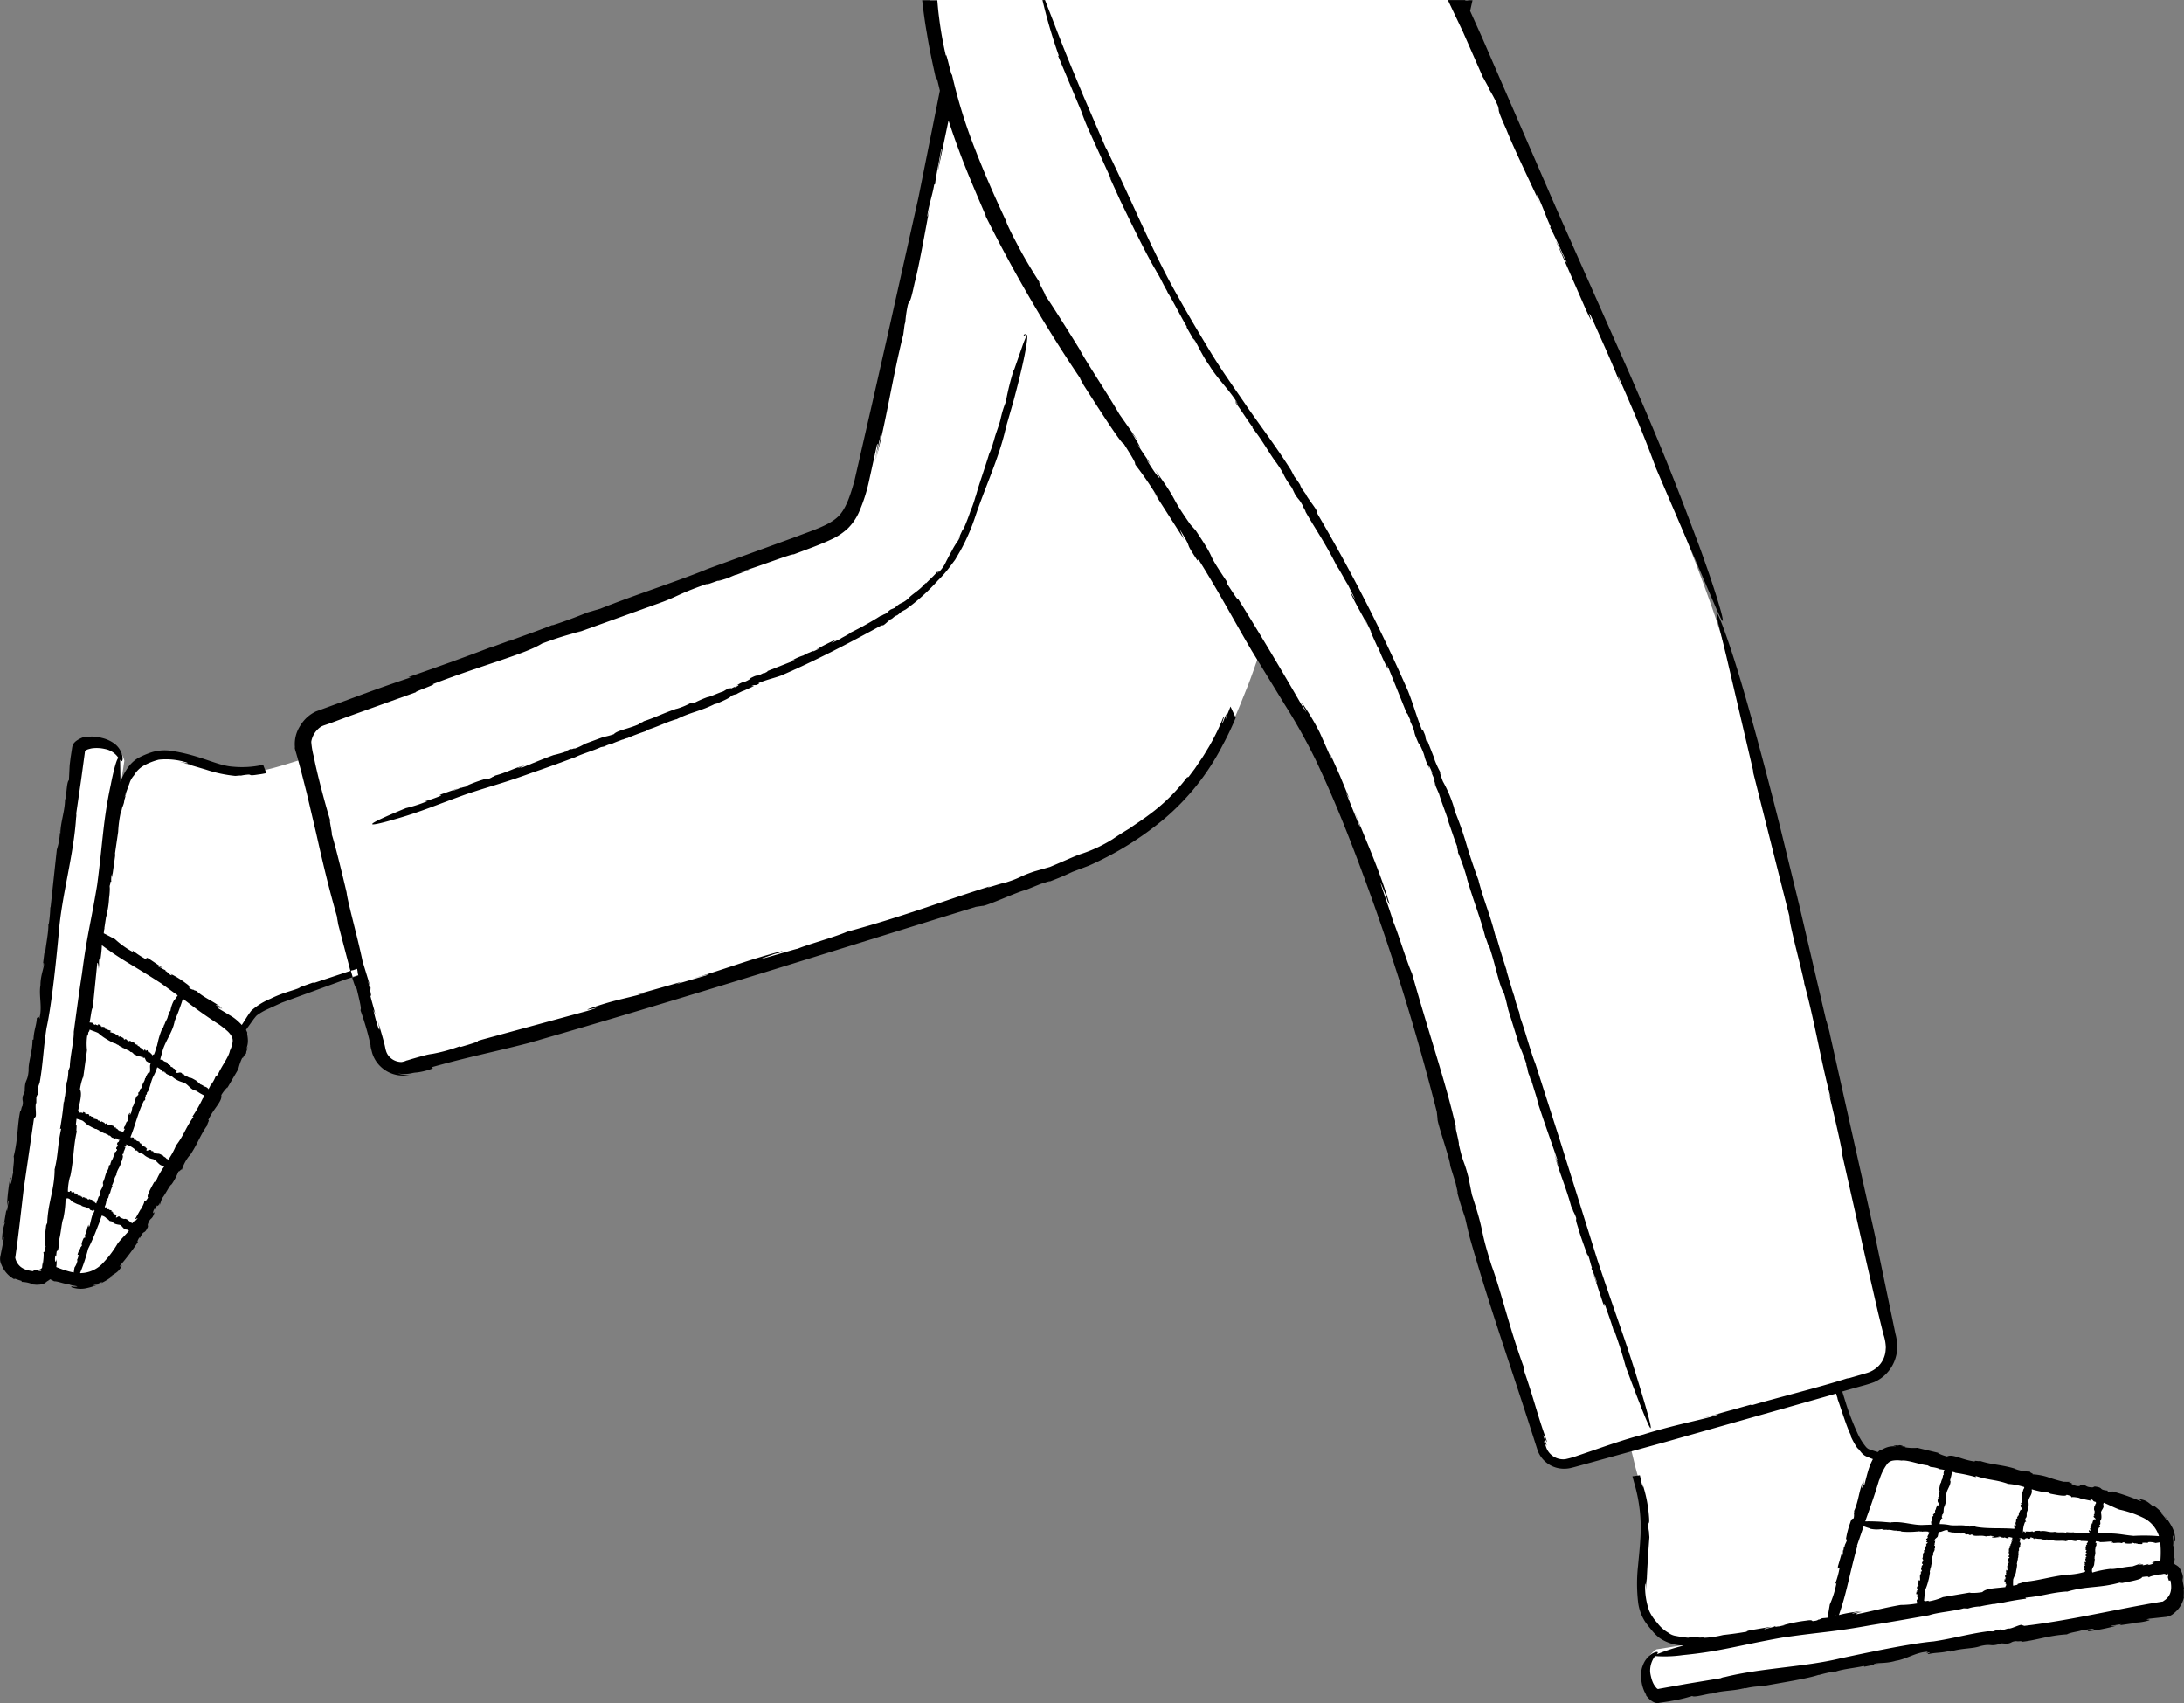 <svg xmlns="http://www.w3.org/2000/svg" width="292.263" height="227.861" viewBox="0 0 292.263 227.861">
  <rect x="0" y="0" width="292.263" height="227.861" fill="#808080" stroke="none"/>
  <g id="_159" data-name="159" transform="translate(-71.018 -207.051)">
    <path id="Path_12236" data-name="Path 12236" d="M77.5,330.7v0Zm239.16,99.93-.1.03Zm44.18-13.78a20.488,20.488,0,0,0,.1-3.6c-.2-2.5-2-4-4.2-4.7-2.3-.8-23.4-5.4-27.9-6.6-3.3-.9-5.03-1.24-6.23.1-.8-.24-1.4-.45-1.77-.6-1.35-.54-2.8-4.6-3.98-8.9l4.08-1.1a4.428,4.428,0,0,0,3.1-5.2c-3.2-14.5-17.1-78-23.6-97-6.2-18-23.72-57.73-33.7-79.84l.76-2.36h-72a73.634,73.634,0,0,0,2.38,12.56l-11.42,52.45c-1.7,5.9-3,5.9-9.7,8.4-5.8,2.2-52.4,18.7-62.9,22.5a3.91,3.91,0,0,0-2.4,4l.4,1.57c-4.15,1.2-7.9,2.85-12.4,1.33-5.9-2-6.9-1.8-8.6-1.1-1.8.7-3.2,1.5-4.6,10-.37,2.22-1.07,7-1.9,12.85l-.13-.1,3.43-22.67a3.143,3.143,0,0,0-2.5-2.4c-2.6-.6-3.7.6-3.6.7l-9.5,68.3a2.833,2.833,0,0,0,2.4,2.1c3,.5,2.9-.6,2.9-.6v-.03a16.573,16.573,0,0,0,3.5,1.23c2.4.5,4.3-.7,5.7-2.6,1.4-1.8,12.3-20.6,14.7-24.5,1.82-2.96,2.72-4.54,1.77-6.1.73-1.1,1.3-1.9,1.63-2.3,1-1.24,7.25-3.42,13.34-5.32.04.15.1.32.13.45l.82-.27-.08-.46c.01,0,.02-.01.03-.01l2.57,10.4a3.576,3.576,0,0,0,4.4,2.6c13.8-4,72-20.6,87.9-27.1,18.5-7.6,21.32-17,24.22-24.1.3-.75.9-2.4,1.7-4.78l5.8,9.47c6.3,10.5,15.6,39.1,19.8,56.3,3.1,12.9,10.8,36.2,12.4,40.8a2.771,2.771,0,0,0,3.4,1.7l8-2.18.8,3.28c1.2,4.4,1.8,6.2,1.2,12.4s.3,7.1,1.5,8.6,2.4,2.7,10.9,1.5l6.87-1.03-17.67,2.83a3.5,3.5,0,0,0-1.6,3c.2,2.6,1.7,3.4,1.8,3.2l68-11.7a2.736,2.736,0,0,0,1.3-2.9c-.3-2.12-.98-2.46-1.32-2.5ZM165.94,283l-.37.15c.03-.01.04-.02.06-.02.1-.05.22-.1.3-.13ZM76.57,378.97a1.077,1.077,0,0,0,.26-.14A2.258,2.258,0,0,1,76.57,378.97Zm14.18-7.77.01.14Zm271.82,45.48.23.2a2.109,2.109,0,0,0-.23-.19Zm-11.12-10.82-.13.05Z" fill="#fff"/>
    <path id="Path_12237" data-name="Path 12237" d="M113,338.55l-.1-.04-2.7.97,1-.35c-.28.3-2.1.6-3.97,1.54a9,9,0,0,0-2.58,1.6c-.5.64-.86,1.3-1.28,1.92a6.57,6.57,0,0,0-1.26-1.1l-1.93-1.16c-.1-.17.26-.04.65.2l-.92-.6c.1-.1.56.3.85.46-.94-.9-2.33-1.34-3.46-2.36l-.32-.1-.06-.07c-.03.05-.36-.08-.55-.2-.1-.22.17-.2-.45-.63a12.506,12.506,0,0,0-2.1-1.3c.33.25.18.23.01.16-.3-.2-.42-.43-.7-.55l.06-.15c.03.2-.9-.43-1.05-.45-.1-.22.54.25.67.23l-1.87-1.26c-.73-.36.03.2-.36.1a12.793,12.793,0,0,1-1.85-1.22l.13.26a12.1,12.1,0,0,1-2.46-1.75l-1.5-.78.05-.44.05-.2-.01-.08.22-1.46a2.252,2.252,0,0,0,.14-.6,10.628,10.628,0,0,0,.26-1.9,9.963,9.963,0,0,0,.1-1.2V326a2.115,2.115,0,0,0-.02-.35c.01-.05.01-.1.02-.14a1.776,1.776,0,0,0,.1-.5h.16c-.1.1-.08-.3-.05-.7l.1-.46a2.314,2.314,0,0,0,0,.6l.4-2.86a1.729,1.729,0,0,0-.01-.37l.42-2.88a16.137,16.137,0,0,1,.4-2.85c-.06.56.08-.13.23-.77-.08.4-.1.53.15-.28.01-.12.05-.3.08-.47.01-.01.02-.04.02-.02.28-1.04.2-.86.06-.4,0-.03-.03.01-.1.15l.68-1.86a2.883,2.883,0,0,1,.6-1.05,3.538,3.538,0,0,1,1.48-1.4,8.4,8.4,0,0,1,1.84-.7,9.2,9.2,0,0,1,3.8.4c.28.14-.35,0-1.1-.15l1.86.48a12.984,12.984,0,0,1-1.65-.4l3.4,1a17.753,17.753,0,0,0,3.92.84l.6-.05.17.01a7.03,7.03,0,0,1,1.03-.14c.4.03-.01.2,1.36-.02.3-.03.63-.1,1-.17l-.43-1.12a12.836,12.836,0,0,1-4.02.26c-2.17-.14-4.24-1.5-8.23-2.12a5.938,5.938,0,0,0-3.1.34,10.955,10.955,0,0,0-1.4.63,4.59,4.59,0,0,0-1.24,1.12,8.3,8.3,0,0,0-1.1,2.04l-.05-2.95c.1.13.17.2.23.2.07-.03.16-.2.08-.66a2.793,2.793,0,0,0-1.16-1.75,4.533,4.533,0,0,0-1.6-.7,4.981,4.981,0,0,0-2.34-.08l.12-.08a2.629,2.629,0,0,0-.52.17,3.976,3.976,0,0,0-.58.32,1.809,1.809,0,0,0-.45.42,1.452,1.452,0,0,0-.2.55l-.2,1.3-.13,1.05-.1,2c-.32.23-.3,2.04-.5,2.6l-.02-.06c.01,1.55-.62,3.1-.62,4.6a.591.591,0,0,1-.05-.44,8.808,8.808,0,0,1-.43,2.6l-.84,7.77-.03-.12a17.172,17.172,0,0,1-.2,2.26c-.03.05-.05.13-.06.1.04,1.04-.38,2.96-.42,3.8l-.12.04-.25,2.02.13-.75c.27.3-.4,1.5-.4,3-.23,1.36.24,2.86-.1,4.27.05.7-.15-.63-.18.4-.16.01-.03-.5-.2-.24-.06,1-.4,1.6-.45,2.85l-.13.03c0,1.63-.58,3-.52,4.1-.13,1.67-.52,1.06-.52,2.8l-.26.65c-.13.73.13.56-.06,1.36-.1-.06-.23,1.02-.26.53-.42,1.82-.3,3.78-.9,6.18.13.56-.16,1.76-.06,2.18-.1.05-.36,2.45-.36,1.05,0-.12.03-.33.07-.3l-.1-.18a27.253,27.253,0,0,0-.45,3.9c.1-.4.16-.94.2-.57l-.2,1.27-.07-.28-.32,1.9.16-.24a7.184,7.184,0,0,0-.42,2.3c.03.5.3-.86.2.13l-.2,1.02-.25,1.27a1.748,1.748,0,0,0,.18,1.07,3.646,3.646,0,0,0,.43.78,3.79,3.79,0,0,0,1.29,1.14c-.1-.22.4.07.95.2l.03.14a4.016,4.016,0,0,1,1.34.26.607.607,0,0,0,.37.1,2.185,2.185,0,0,0,.4.02l.3-.02a3.673,3.673,0,0,0,.5-.1,2.64,2.64,0,0,0,.47-.33,2.37,2.37,0,0,0,.42-.29l.54.28c.48-.03,1.42.4,1.8.33a2.809,2.809,0,0,0,.9.26c.4.08.63.13-.02.14-.1,0-.3-.04-.28-.07l-.16.1a3.605,3.605,0,0,0,1.86.2,8.443,8.443,0,0,0,1.8-.54c-.38.1-.87.25-.57.08a5.381,5.381,0,0,0,1.11-.45l-.17.2a7.2,7.2,0,0,0,1.51-.93l-.26.06c.68-.5,1.06-.57,1.5-1.4.17-.38-.6.48-.1-.2a31.673,31.673,0,0,0,2.3-3.06c-.18.03,0-.26.15-.57l.13.03c.55-1.23.5-.28,1.05-1.48l-.03-.3c.4-1.15.55-.42.94-1.73-.25.46-.36.07.01-.45l.02.2a4.175,4.175,0,0,1,.32-.64c-.05.22.1.2.34-.28l-.05.38.32-.96c.5-.6.98-1.72,1.3-1.9a8.251,8.251,0,0,0,.94-1.8c-.07.34.43-.4.42-.12a5.747,5.747,0,0,1,1.03-1.93l-.03.1c1.07-1.53,1.45-2.84,2.45-4.2-.16-.01.35-.73.08-.63.72-1.58,1.93-2.52,1.75-3.35a5.263,5.263,0,0,1,.83-1.06l-.07.18,1.52-2.6a6.805,6.805,0,0,1,.57-1.6c-.05.34.12-.03.28-.4-.08.24-.08.34.2-.13,0-.08.03-.2.04-.3.01,0,.02-.02.03-.01.17-.7.1-.58-.01-.27-.01-.02-.04,0-.1.1a2.661,2.661,0,0,0,.27-1.32c-.02-.48-.14-.85-.07-.93l-.18-.4,1.02-1.42.32-.4a1.748,1.748,0,0,1,.34-.27,8.482,8.482,0,0,1,.95-.55l2.18-1,8.5-3.1.97-.3-.25-.87-4.96,1.65Zm-20.4.08,2.2,1.6-.45.64-.01-.04a4.2,4.2,0,0,0-.52,1.5c-.2.01-.22.52-.33.65v-.02c-.03.44-.4.77-.45,1.2a.112.112,0,0,1-.02-.13c-.08.28-.2.67-.3.66a10,10,0,0,0-.63,2.04l-.02-.04c.01.28-.1.32-.15.6-.02.01-.03.03-.04.02a3.043,3.043,0,0,1-.27.84.145.145,0,0,0-.1-.01c-.08.02.04.15-.08.1a2.612,2.612,0,0,0-.44-.44c-.03.08-.07.05-.13.04l.03-.07c-.24-.02.02-.18-.2-.22l.04-.03-.13.1c-.24.03-.01-.2-.3-.12.08.03-.05.16-.12.08l.06-.05c-.06-.02-.1,0-.12-.03.05-.02.07-.08-.01-.1l.1-.05-.2.03c-.07-.13-.3-.15-.28-.26,0,0-.2-.18-.32-.12.08-.03-.03-.13.05-.18-.1.03-.3-.02-.34-.13h.02c-.22-.23-.5-.17-.7-.4-.03.08-.13-.03-.16.08-.3-.05-.33-.46-.6-.22-.12-.05-.1-.15-.14-.2h.04a2.386,2.386,0,0,1-.43-.23c-.1-.02-.2.1-.3,0,.08-.03.01-.05-.04-.08.04.01.06,0,.01-.08a.127.127,0,0,1-.06.01c-.1-.04-.08-.02-.05.02-.01.01-.01.02-.01.04-.05-.12-.25-.14-.2-.24a6.457,6.457,0,0,0-.75-.24c0-.06.08-.07.15-.06l-.16-.07c.04-.07.1.01.17.03-.1-.22-.44-.1-.6-.34l-.08.03-.01-.02a.138.138,0,0,1-.12.03c.01-.08.08-.14-.02-.2-.05-.1-.25-.1-.38-.14.05.05.01.07-.02.07-.05-.03-.05-.1-.1-.1l.04-.08c-.02.1-.2,0-.23.02.01-.08.1,0,.15-.04l-.32-.18c-.15-.01-.03.1-.12.13-.1-.04-.24-.04-.32-.16l-.01.1a.522.522,0,0,1-.4-.28l-.3-.03c0-.06-.01-.05-.03,0H83c.18-.8.26-1.9.43-1.96l.6-5.97c.12-.2.14.26.1.83l.17-1.38c.13.03-.04.8-.08,1.23a16.671,16.671,0,0,0,.43-3.1h0c0-.04.01-.08.01-.13s.01-.07.01-.1h0c0,.04-.01.07-.01.1s-.01.08-.01.13c2.6,1.97,4.48,2.85,7.98,5.14ZM91,350.6c.01.2-.07-.2-.1.08-.1-.03-.01-.14-.1-.1-.06.27-.25.4-.3.73l-.07-.01c-.03.46-.4.74-.37,1.07-.1.45-.32.2-.35.7l-.16.14c-.1.18.06.18-.06.37-.05-.04-.15.25-.16.1-.28.44-.24,1.02-.64,1.58.06.18-.13.47-.08.6-.06,0-.25.63-.22.23,0-.03.02-.1.04-.08l-.05-.07c-.27.3-.18.68-.33,1.02.06-.1.1-.24.12-.13l-.14.33-.03-.1-.22.48.1-.04c-.13.23-.28.26-.28.57.01.14.18-.2.1.07l-.23.4c-.17.03.01-.17-.23-.1.07.02-.05.16-.1.1l.05-.05c-.05-.01-.08.01-.1-.02.04-.02.06-.08,0-.1l.08-.06-.18.05c-.05-.12-.24-.1-.22-.22,0,0-.16-.15-.26-.08.07-.04-.02-.12.05-.17-.1.04-.26.01-.28-.1h.02c-.17-.2-.42-.1-.56-.3-.03.08-.1-.02-.14.1-.25-.02-.25-.4-.5-.15-.1-.04-.07-.13-.1-.17h0a1.416,1.416,0,0,1-.35-.18c-.08-.01-.17.13-.26.03.07-.03.02-.05-.03-.07.03.01.05-.01.02-.08a.151.151,0,0,1-.08.02c-.07-.03-.07-.01-.04.02-.01.01-.01.02-.01.04-.03-.1-.2-.1-.16-.2a3.18,3.18,0,0,0-.63-.15c.01-.06.07-.08.14-.07l-.13-.05c.04-.07.1,0,.14.01-.08-.2-.37-.06-.48-.27l-.07.03-.01-.02a.12.12,0,0,1-.11.04c.01-.07.08-.14-.01-.18-.03-.1-.2-.08-.32-.1.04.04.01.06-.03.07-.04-.02-.03-.1-.08-.1l.04-.08c-.03.1-.16.02-.2.04.01-.07.1-.01.13-.05l-.26-.14c-.13.01-.03.1-.1.13-.1-.03-.2-.02-.27-.12l-.01.1a.394.394,0,0,1-.33-.22h-.04c.26-1.3.57-2.33.26-2.93a7.942,7.942,0,0,1,.42-1.67l-.01.24.53-3.8a7.459,7.459,0,0,1,.05-2.08c.04.42.1-.1.17-.56-.03.28,0,.38.14-.12.32.17.66.23,1.14.46a7.1,7.1,0,0,0,1.25.9,9.679,9.679,0,0,0,.9.48c.2-.03.36.22.58.22l.02.1a.2.2,0,0,1,.18.08l-.01.02c.1,0,.18.08.24.08v.02l.1.05-.03.02a.883.883,0,0,1,.43.22l.03-.08c.22.25.4.15.6.4l-.01.02c.43-.01.4.43.84.43-.05,0-.01.05-.02.06.16.07.32.15.4,0,.1.07.06.1.04.16.04-.06.15-.04.23.01h-.05l.25.12.03-.15c.1.1-.06.17.08.2l.06-.1c.16.12.18.34.3.5a5.238,5.238,0,0,0,.57.32c0,.02-.01.03-.01.05-.17.35.07.86-.15,1.2Zm-3.9,8.87a.148.148,0,0,0-.01.07h-.03Zm-.33.72c-.01.44-.22.15-.2.66.05-.18.18-.02.07.18l-.05-.08a.92.92,0,0,1-.06.24c-.01-.08-.08-.07-.14.1l-.04-.15v.37c-.17.22-.23.65-.36.72,0,0-.25.52-.2.68-.02-.13-.16.15-.2.04a1.257,1.257,0,0,1-.22.74v-.03c-.3.58-.3,1.08-.6,1.6.1.01-.06.28.07.25-.1.6-.6.95-.36,1.28-.08.26-.2.28-.26.4l.01-.07-.34.96h-.01c-.03-.1-.17-.07-.15-.17,0,0-.1-.12-.2-.04.06-.05,0-.1.06-.17-.07.05-.2.05-.2-.05h.01c-.1-.16-.32-.04-.4-.2-.03.08-.1,0-.12.1-.2.02-.16-.34-.37-.07-.07-.02-.04-.1-.06-.15l.02-.01a1.422,1.422,0,0,1-.26-.1c-.06,0-.14.14-.2.06.06-.04.02-.05-.01-.07.02,0,.04-.02.02-.07a.076.076,0,0,1-.04.02c-.05-.02-.05,0-.03.02-.01.01-.01.02-.01.04-.01-.1-.15-.07-.1-.17a2.791,2.791,0,0,0-.47-.05.1.1,0,0,1,.1-.08l-.1-.03c.04-.07.07-.01.1-.01-.05-.17-.28-.01-.35-.18l-.06.04v-.01a.139.139,0,0,1-.1.05c.02-.07.08-.14.01-.17-.02-.1-.16-.05-.24-.05.03.03,0,.06-.03.07-.03-.01-.02-.1-.06-.07l.04-.08c-.03.1-.13.04-.16.07.02-.07.08-.03.1-.07l-.2-.1c-.1.03-.03.1-.1.14-.07-.02-.16.01-.2-.08l-.02.1a7.887,7.887,0,0,1,.3-2.12v.12c.5-2.33.42-4.06.9-6.15-.16.07.1-1.03-.14-.78l.1-.88c.22.08.47.12.8.26.45.3.5.52,1,.74.22.14.5.25.73.37.17-.05.3.17.48.15v.1c.06-.01.13,0,.15.06h-.01c.1-.01.15.06.2.06l-.01.02.08.04-.03.02a.67.67,0,0,1,.35.16l.03-.08c.17.2.34.1.5.32l-.01.02c.37-.05.32.36.7.32-.05.01-.01.05-.02.06.13.05.27.1.35-.04.1.05.04.1.02.15.04-.07.13-.05.2-.01l-.05.01.2.1.03-.14c.07.08-.01.14.02.17-.07.43-.2.1-.3.54l-.03-.06.1.14Zm-8.44,3.36c-.04,2.85-.92,4.37-1,7.3.01-.37-.1.14-.13.1-.16,1.33-.35,2.75-.07,2.8-.15.96-.2.77-.33.88.12.01.05.86-.06,1.6v-.35l-.08.6c.04.25-.2.4-.42.43a1.446,1.446,0,0,0,.33.16c-.38.08-.42-.03-.47-.07-.07-.06-.1-.07-.6-.07v.2a4.217,4.217,0,0,1-1-.2,2.451,2.451,0,0,1-.7-.37,2.118,2.118,0,0,1-.72-1.14.286.286,0,0,1-.01-.16l.08-.58.17-1.2.3-2.44.57-4.9,1.37-9.4.18-.24c.23-.08-.1-1.68.14-1.88v-.7c.06-.2.16-.6.16-.24a4.653,4.653,0,0,0,.06-1.13l.23-.67c.45-2.5.5-4.68.92-7.32.7-3.15,1.3-9.17,1.63-12.65.36-4.9,2-10.42,2.32-15.44a1.74,1.74,0,0,0,.02-.59l.66-4.54.5-3.67c-.02-.13.1-.2.2-.27a1.192,1.192,0,0,1,.3-.12c.13-.04.26-.07.4-.1a4.856,4.856,0,0,1,1.78.08,2.777,2.777,0,0,1,1.8,1.18c-.4.35-1.02,3.6-1.02,3.6-1.05,4.9-1.04,7.5-1.82,13.4-.85,5.16-1.33,6.5-2.03,11.86-.4,2.55-.76,5.3-1.1,7.8.03,1.22-.5,3.28-.53,4.7l-.2.53a6.079,6.079,0,0,1-.2,1.54l-.03-.04c-.02.74-.2,1.54-.2,1.9l-.03-.04-.12.88-.03-.16c-.1,1.27-.3,2.57-.5,3.7l.16-.07c-.53,2.42-.37,3.36-.9,5.54v-.04Zm3.35,10.54-.27.74c-.03.3.1-.02.13.14a2.529,2.529,0,0,1-.25.73l.1-.05a2.337,2.337,0,0,1-.4.98c-.04.26-.08.48-.1.67a7.313,7.313,0,0,1-.78-.18,14.6,14.6,0,0,1-1.57-.55h0c.01-.03.01-.06.02-.1a4.389,4.389,0,0,0,.02-.95c-.08.66-.32.27-.14-.54l.1.22a4.794,4.794,0,0,1,.1-.9c.02.28.15.17.23-.5l.08.47-.03-1.3c.27-.95.35-2.5.57-2.88a13.938,13.938,0,0,0,.3-2.57c.03.22.1.03.17-.16a1.629,1.629,0,0,1,.3.07c.32.22.33.4.72.54a3.59,3.59,0,0,0,.53.24c.14-.07.22.1.36.07v.08c.05-.01.1-.02.1.04l-.01.02c.07-.02.1.04.15.02l-.01.02.06.02h-.02a.339.339,0,0,1,.26.1l.04-.08c.1.17.26.05.35.23l-.01.02c.3-.1.22.3.5.2-.04.01-.01.04-.02.06.1.03.2.06.28-.1.06.04.03.08,0,.14a.1.1,0,0,1,.1-.05c-.01.06.01.05.03,0h.03l-.04.01.03.01c-.12.2-.18.5-.28.5-.2.6-.27,1.08-.42,1.6-.07.04-.08-.1-.04-.25l-.12.36c-.07-.03.03-.22.06-.34-.28.38-.2.92-.5,1.37l.02.13-.02.03c.03.01.03.14.01.22-.1.04-.15-.06-.24.18a2.388,2.388,0,0,0-.24.83c.06-.13.08-.07.08-.01-.04.12-.14.17-.15.27l-.1-.02c.1-.02-.03.35-.01.4-.1.08,0-.17-.04-.22Zm5.1-.7a14.207,14.207,0,0,1-2.13,2.8,4.2,4.2,0,0,1-2.87,1.2.433.433,0,0,1-.05-.01,22.854,22.854,0,0,0,1.08-3.25,29.508,29.508,0,0,0,1.3-3.02c.2-.46.35-.94.52-1.42a1.193,1.193,0,0,1,.67.4l-.02.1c-.05.12.2-.1.16,0l.07-.03c0,.03.02.06-.02.08.04.03.05.01.1-.01v.1c.14.14.35.08.5.2.13.26.6.34.86.38.4,0,.54.65.97.64,0,.02.05,0,.06-.01l.3.18c-.5.58-.98,1.02-1.52,1.7Zm5-8.2c.1-.27-.13.07-.14.03-.5.92-1.05,1.9-.8,2.05-.4.65-.4.5-.54.52.1.06-.2.65-.48,1.17l.1-.26-.84,1.48.37-.17c-.5.7-.4.14-.7.7-.03-.05-.14-.02-.14-.08v-.01c-.16.06-.15-.2-.3-.16.01-.01.03-.05.06-.04-.08-.02-.2-.04-.15-.13-.18-.07-.4-.23-.57-.15l.02-.02c-.1.06-.1-.03-.18-.02v-.03c-.12.06-.2-.1-.28-.08l.03-.06-.14-.06.04.04c-.1.15-.05-.16-.2-.1-.08-.07-.36.24-.4.1-.1.05.1-.1.01-.08.04-.1.06-.04.08-.1-.1,0-.06-.14-.17-.13l.03-.07c-.17.06-.15-.2-.28-.12-.14,0,.03-.23-.15-.17v-.1c-.04-.04-.1.1-.12.02.03-.05-.04-.08.02-.12-.07-.15-.3-.01-.4-.24-.1.1-.14-.02-.2.05.02-.05-.16-.1-.01-.15.01,0,.03,0,.01.02l.05-.06c-.03-.17-.2-.02-.28-.1.02.04.05.05.01.08l-.1-.03.05-.05-.06-.06a1.867,1.867,0,0,0,.2-.68l.12-.1a.761.761,0,0,1,.13-.4l.02.02a5.08,5.08,0,0,1,.14-.5l.02.02.08-.23.01.05a4.607,4.607,0,0,1,.33-.97l-.1-.01c.33-.6.25-.9.58-1.42l.02.02c.06-.8.58-1.08.66-1.9-.01.1.06-.02.07-.01.1-.35.24-.72.08-.8.1-.25.13-.18.2-.2-.07-.03-.02-.25.05-.45l-.01.1.2-.57-.17.06c.15-.28.2-.01.27-.3l-.1-.04c0-.01.01-.02.02-.03a3.293,3.293,0,0,1,1.26.7l-.02.1c-.05.12.24-.08.2.03h.1c.01.03.03.07-.01.08.06.04.07.02.13.01l.02.1c.2.18.47.16.7.33a2.374,2.374,0,0,0,1.18.6c.53.08.8.82,1.35.9.01.02.06.01.07,0l.17.1a9.518,9.518,0,0,0-1.17,2.12Zm6.4-11.15.02-.13a19.949,19.949,0,0,1-1.44,2.55h.16c-1.12,1.58-1.22,2.34-2.27,3.75l-.02-.04a9.523,9.523,0,0,1-1.08,2.02c-.05-.02-.1-.03-.1-.06l.01-.01c-.2.04-.23-.26-.42-.23.01-.01.04-.05.07-.03-.1-.04-.26-.08-.22-.17-.24-.1-.54-.33-.77-.28v-.02c-.14.05-.12-.05-.24-.05v-.03c-.14.04-.28-.14-.37-.14l.03-.06-.2-.1.06.05c-.1.15-.08-.18-.27-.15-.1-.1-.44.2-.52.04-.1.04.12-.1,0-.1.04-.08.07-.03.1-.1-.1-.01-.1-.17-.24-.18l.03-.07c-.2.04-.22-.24-.4-.18-.18-.03.01-.25-.22-.2l-.01-.12c-.06-.05-.1.08-.16,0,.04-.05-.07-.1.01-.13-.12-.18-.4-.07-.55-.34-.1.08-.18-.05-.27.01.02-.05-.22-.13-.03-.16.02,0,.03.01.02.03l.05-.06c-.06-.2-.27-.06-.38-.15.02.04.08.06.02.1l-.1-.07.05-.04-.04-.04c.65-1.6,1.05-3.42,1.8-4.84l.1-.04c.13.02-.02-.5.12-.5l.01-.2c.04-.04.1-.14.1-.04a.593.593,0,0,0,.06-.3l.14-.15c.3-.63.37-1.23.66-1.9a7.537,7.537,0,0,0,.58-1.34,2.941,2.941,0,0,1,.64.45v.1c-.05.12.28-.06.24.06h.1c.01.03.04.08-.01.08.07.05.08.03.15.03l.03.1c.25.22.56.23.84.43a3.511,3.511,0,0,0,1.44.77c.64.16,1,.97,1.66,1.1.01.03.08.02.08.01l.5.32a6.743,6.743,0,0,0,.64.34l-.2.43Zm3.6-6.4c-.14.84-1.18,2.14-1.6,3.18l-.33.3a4.028,4.028,0,0,1-.6,1.07l-.02-.04a4.4,4.4,0,0,1-.33.65.138.138,0,0,0-.03-.04l.03-.02a.884.884,0,0,0-.67-.33c.06-.17-.22-.15-.25-.24h.01c-.24.01-.3-.3-.5-.3.01-.01.04-.05.08-.03-.13-.05-.3-.12-.27-.2-.3-.15-.67-.42-.93-.4l.03-.02c-.16.03-.14-.07-.3-.1v-.03c-.17.02-.34-.18-.45-.2l.03-.06-.23-.12.08.06c-.12.14-.1-.2-.33-.2-.14-.1-.5.14-.6-.03-.12.03.14-.08-.01-.1.05-.08.08-.02.1-.1-.13-.03-.13-.2-.3-.22l.03-.07c-.25.01-.28-.28-.47-.24-.2-.06-.01-.26-.27-.25l-.02-.13c-.07-.06-.12.07-.2-.02.04-.05-.1-.1,0-.13-.15-.2-.5-.13-.67-.43-.12.07-.22-.07-.3-.02a.091.091,0,0,0-.03-.05c.01-.05.03-.1.04-.14l.01-.01-.01-.01.22-.77c.3-1.32,1.33-2.6,1.62-3.95.03-.04.04-.16.02-.16l.47-1.17s.4-1.02.66-1.9c1.38,1.06,2.5,1.93,4.76,3.4a10.09,10.09,0,0,1,1.1.85,2.8,2.8,0,0,1,.67.8,1.194,1.194,0,0,1,.12.77,3.873,3.873,0,0,1-.34,1.1Z"/>
    <path id="Path_12238" data-name="Path 12238" d="M191.76,288.83l.48-.25a26.9,26.9,0,0,0,4.3-3.88,15,15,0,0,0,1.5-1.7l.8-1.07.7-1.2a27.141,27.141,0,0,0,2.02-4.66c1.2-3.6,3.08-7.62,3.97-11.4a2.928,2.928,0,0,0,.1-.44l.98-3.4s1.14-4.15,1.62-6.78c.12-.66.2-1.22.24-1.6a1.969,1.969,0,0,0,.01-.41V252c-.05-.01.12-.06-.2-.25-.34.04-.22.13-.27.13v.03c-.01.02,0,.02,0,.02v.04c.01.01.01.02.02.03s.03,0,.06-.02l.01-.02.01-.01v-.02c.02.03-.03-.12.22-.04.1.12.04.1.05.12v.02l-.02.03-.05.08a1.451,1.451,0,0,0-.1.24q-.183.413-.33.84l-1.18,3.38-.01-.1a34.893,34.893,0,0,0-1.08,4.35,11.871,11.871,0,0,0-.62,1.95v-.05c-.2,1.17-.78,2.3-1,3.42a.535.535,0,0,1,.04-.33,8.294,8.294,0,0,1-.64,1.92c-.57,1.9-1.5,4.48-1.8,5.72v-.1a15.741,15.741,0,0,1-.54,1.65c-.03.04-.05.1-.06.08a28.017,28.017,0,0,1-1.04,2.73l-.08.01-.65,1.4.26-.5c.04.13-.1.38-.32.73a9.2,9.2,0,0,0-.77,1.27c-.26.45-.5.93-.75,1.4a4.806,4.806,0,0,1-.9,1.36c-.28.45.2-.44-.27.2-.1-.04.2-.3,0-.2-.48.6-.88.9-1.53,1.58l-.08-.03c-.77.98-1.8,1.46-2.33,2.1-.98.8-.82.33-1.8,1.23l-.5.2c-.48.3-.27.32-.82.63,0-.07-.7.4-.42.14a42.022,42.022,0,0,1-4.15,2.33c-.3.3-1.2.66-1.42.88-.07-.02-1.7.84-.8.26.08-.05.22-.12.22-.1l.08-.12a27.268,27.268,0,0,0-2.7,1.36c.3-.1.67-.3.44-.13l-.9.4.16-.14-1.36.58.22-.01a7.367,7.367,0,0,0-1.66.68c-.3.2.67-.2-.02.15l-3.4,1.34c.14.03-.17.16-.47.32l-.07-.05c-1.16.62-.5.04-1.66.65l.08-.1-.25.28c-1,.6-.64.12-1.75.82.47-.2.3.06-.3.27l.12-.13a6.53,6.53,0,0,1-.63.3c.18-.12.06-.14-.4.07l.28-.22-.84.5c-.72.23-1.8.75-2.12.77a14.193,14.193,0,0,0-1.82.8c.28-.18-.56.1-.36-.05a9.523,9.523,0,0,1-2,.83l.08-.04c-1.74.58-2.9,1.2-4.47,1.7.1.06-.73.3-.5.34-1.56.7-3,.85-3.46,1.38a8.694,8.694,0,0,1-1.28.35l.17-.08-2.77,1.02a7.021,7.021,0,0,1-1.45.67c.27-.16-.1-.02-.44.1.2-.1.27-.13-.2-.01a1.728,1.728,0,0,1-.24.13c-.01,0-.02,0-.02-.01-.56.22-.46.2-.2.12-.01.01.02.02.1.01a16.967,16.967,0,0,1-1.75.5c-1.7.62-2.9,1.15-4.3,1.7-.18,0,.14-.16.54-.32l-1,.37c-.02-.08.57-.24.87-.37-1.25.3-2.44.98-3.9,1.35l-.27.16-.1.02c.02.03-.3.18-.5.26-.22,0-.04-.16-.74.1a18.748,18.748,0,0,0-2.27.85c.4-.12.28-.04.12.04-.35.12-.57.12-.83.24l-.06-.08c.17.04-.88.4-1,.48-.22,0,.52-.24.6-.32l-2.1.73c-.73.32.16.04-.17.24a20.517,20.517,0,0,1-2.06.72h.27a18.564,18.564,0,0,1-2.84.92c-9.07,3.73-1.66,1.54-1.66,1.54,3.7-1.04,5.52-1.9,9.84-3.44,3.83-1.26,4.9-1.45,8.82-2.88,1.9-.64,3.88-1.38,5.7-2.05.83-.42,2.4-.86,3.4-1.33l.42-.08a6.285,6.285,0,0,1,1.12-.42l-.02.03c.5-.24,1.12-.43,1.37-.55l-.01.03.64-.24-.1.07q1.327-.57,2.7-1.02l-.1-.06c1.82-.58,2.4-.98,4.07-1.5l-.01.03c1.95-1,3.27-1.08,5.28-2.13-.25.13.13,0,.12.02.95-.4,1.96-.86,1.9-1.02.7-.3.6-.2.7-.17-.04-.07.56-.35,1.1-.6l-.24.14,1.53-.7h-.36c.83-.32.28.07,1.04-.3l-.06-.1c1.14-.48,1.87-.6,3-1,4.57-1.97,9.32-4.45,13.4-6.7l.22-.03c.15.07.98-.86,1.2-.86l.42-.35c.14-.06.43-.22.2-.05a6.058,6.058,0,0,0,.72-.6Z"/>
    <path id="Path_12239" data-name="Path 12239" d="M363.16,419.65l.12-.07-.17-.97a.891.891,0,0,1,.01-.38.86.86,0,0,0-.01-.39,2,2,0,0,0-.12-.39,1.381,1.381,0,0,0-.13-.28,2.638,2.638,0,0,0-.28-.47,2.44,2.44,0,0,0-.47-.32l-.17-.13.1-.63c-.17-.45-.04-1.46-.22-1.8a3.071,3.071,0,0,0-.01-.93c-.03-.4-.05-.64.14-.02.03.1.05.3.01.3l.13.13a3.518,3.518,0,0,0-.36-1.84,8.788,8.788,0,0,0-1.04-1.58c.22.33.5.77.24.52a6.187,6.187,0,0,0-.75-.94,2.729,2.729,0,0,1,.25.11,6.7,6.7,0,0,0-1.34-1.17l.13.24c-.67-.5-.87-.85-1.8-1-.42-.05.65.42-.15.17a28.6,28.6,0,0,0-3.6-1.23c.08.17-.25.08-.6.03l-.01-.13c-1.34-.14-.4-.38-1.73-.55l-.27.12c-1.22-.03-.57-.4-1.94-.37.52.1.18.32-.44.12l.2-.08a5.789,5.789,0,0,1-.7-.1c.22-.02.15-.15-.37-.24l.38-.07-1.02-.01a20.834,20.834,0,0,1-2.2-.65,8.08,8.08,0,0,0-2-.35c.35-.04-.53-.28-.24-.36a5.728,5.728,0,0,1-2.16-.4l.1.01c-1.8-.55-3.15-.52-4.74-1.06.04.16-.8-.12-.63.1-1.73-.2-2.98-1.08-3.72-.67a5.539,5.539,0,0,1-1.26-.47l.2.01-2.92-.7a6.688,6.688,0,0,1-1.7-.08c.35-.05-.07-.1-.47-.14.26.01.35-.03-.18-.14a2.341,2.341,0,0,1-.3.05c0-.01-.03-.01-.02-.03-.7.05-.58.1-.26.1-.02.02.01.04.1.06a2.8,2.8,0,0,0-1.34.15c-.45.17-.76.4-.86.36a3.078,3.078,0,0,0-.26.24l-.9-.28-.27-.1c-.1-.03-.1-.06-.16-.08a1.28,1.28,0,0,1-.3-.28,8.1,8.1,0,0,1-1.1-1.8,34.919,34.919,0,0,1-1.45-3.7l-.58-1.87,1.05-.3,1.57-.44a17.007,17.007,0,0,0,1.67-.52,5.14,5.14,0,0,0,2.65-2.7,5.359,5.359,0,0,0,.42-1.9,6.839,6.839,0,0,0-.24-1.84l-2.8-13.44-5.95-26.56a12.259,12.259,0,0,0-.3-1.2l-.15-.54a.744.744,0,0,0-.08-.22l-3.62-15.5-2.65-10.83c-1.55-6.13-3.54-13.7-5.26-19.44s-3.25-9.64-3.14-8.6c.02.53.5,2.27,1.32,5.67l3.65,15.6-.14-.37,4.93,19.57c-.05,1,1.62,6.96,2,8.97l-.07-.18c1.43,5.12,2.3,10.7,3.63,15.64a6.505,6.505,0,0,1-.44-1.42c.87,3.63,2.05,8.6,1.95,8.9l3.24,14.36,1.56,6.77.7,2.86a5.981,5.981,0,0,1,.33,2.12,1.721,1.721,0,0,0-.02-.32,3.35,3.35,0,0,1-1.28,2.74,3.74,3.74,0,0,1-1.29.66l-2.2.64a2.669,2.669,0,0,1-.4.07c-3.37,1.1-9.97,2.75-12.72,3.58l-.2-.06-6.8,1.9,2.55-.67c-.8.54-5.2,1.22-10.1,2.76-2.32.6-4.62,1.4-6.94,2.2l-1.75.6a13.154,13.154,0,0,1-1.73.5,2.422,2.422,0,0,1-2.63-1.77c-.9-2.2.9,1.9-.35-1.42.1-.16.63,1.53.45.63-1.2-3.27-1.66-5.46-3.08-9.5l.06-.2c-1.94-5.26-3.03-10.12-4.32-13.62-1.75-5.5-.77-3.8-2.64-9.5l-.46-2.3c-.63-2.48-.68-1.72-1.3-4.5.15.15-.8-3.53-.3-1.93-1.43-6.34-3.65-12.64-5.95-20.86-.76-1.7-1.98-5.82-2.58-7.08.04-.25-2.82-8.13-1.04-3.65a5.664,5.664,0,0,1,.34,1.04l.3.5c-1.37-4.68-3.08-8.3-4.84-12.8.5,1.34,1.2,3.1.66,1.96l-1.67-4.16.46.82-1.28-3.1-1.37-3.07.27.9-1.6-3.6a31.61,31.61,0,0,0-2.16-3.66c-.94-1.37,1.44,2.74-.36-.2-2.17-3.78-5.5-9.38-8.45-14.1.16.52-.64-.75-1.48-2.04l.01-.22c-3.3-4.9-.92-1.97-4.17-6.84l-.7-.78c-3.03-4.32-1.3-2.54-4.73-7.3,1.26,1.95.35,1.07-1.13-1.37l.5.55c-.87-1.32-1.2-1.74-1.73-2.64.56.76.4.33-.84-1.62l.96,1.23-2.53-3.6c-1.7-2.93-4.7-7.4-5.3-8.65,0,0-3.83-6.2-4.82-7.53.85,1.18-1.18-2.25-.48-1.34q-1.275-1.96-2.42-4c-.9-1.66-1.8-3.38-2.2-4.4l.2.37c-1.75-3.7-3.13-6.9-4.35-10.05a69.16,69.16,0,0,1-3.04-9.85c-.07.36-.85-3.42-.8-2.46a49.512,49.512,0,0,1-.94-5.3c-.1-.75-.16-1.47-.22-2.18h-2.03l.04.3.1.84c.14,1.12.3,2.23.5,3.33.35,2.2.82,4.3,1.27,6.3l.06-.36.4,1.67c0-.01.01-.02.01-.03l-2.88,14.36-4.2,18.76-1.9,8.37-2.46,10.74c-.56,1.95-1.16,3.95-2.38,4.97-1.25,1.08-3.4,1.73-5.38,2.5l-11.9,4.33c-3.58,1.5-10.1,3.6-14.35,5.32l-1.72.5c-1.47.6-3.2,1.25-4.72,1.73l.08-.07c-2.2.88-4.72,1.73-5.8,2.16l.08-.07-2.7.98.45-.2c-3.84,1.48-7.84,2.9-11.37,4.13l.34.03c-3.8,1.27-6.35,2.22-8.82,3.14l-3.84,1.4a4.759,4.759,0,0,0-2.07,1.83,4.488,4.488,0,0,0-.76,3.1l-.06-.14a4.132,4.132,0,0,0,.12.5l.12.4q.115.394.22.79l.42,1.54.74,2.9,1.27,5.4c.8,3.55,1.62,7.14,2.93,11.66-.33-1.13.05.5-.01.42l1.66,6.33c.08-.03.16-.06.23-.08a.554.554,0,0,0,.17-.03c.2-.07.36-.12.5-.17l.16.9-.82.27c.27.9.48,1.48.6,1.48.75,3.07.53,2.52.52,2.94a37.841,37.841,0,0,1,1.42,5l-.32-1.1.45,1.75a4.24,4.24,0,0,0,1.1,1.81,4.321,4.321,0,0,0,3.92,1.14,4.221,4.221,0,0,1-1.6-.2,4.653,4.653,0,0,0,2-.05,3.893,3.893,0,0,1,.55-.07,8.8,8.8,0,0,0,2.15-.55l-.1-.17c5-1.4,8-1.96,12.84-3.2,20.04-5.74,41.38-12.52,59.93-18.24l.86-.13c.42.1,4.98-2,5.74-2.1l2.1-.85c.6-.17,1.88-.63.84-.18,1.96-.76,2-.78,3.4-1.43l2.13-.8a42.3,42.3,0,0,0,10.2-6.34,32.155,32.155,0,0,0,7.7-9.7,40.526,40.526,0,0,0,1.8-3.77l-.7-1.5c-.14.35-.27.7-.43,1.05-.7,2.1.53-1.88-.63,1.2-.18.04.5-1.46.06-.72a28.625,28.625,0,0,1-1.9,3.88c-.37.6-.72,1.23-1.18,1.87l-.7,1.04-.83,1.1-.2.05a24.4,24.4,0,0,1-5.1,5.02c-.88.67-1.77,1.22-2.57,1.8q-1.193.708-2.34,1.49a19.339,19.339,0,0,1-4.04,1.9c-.9.28-1.72.7-4.3,1.78l-2.1.6c-2.27.77-1.54.77-4.08,1.57.12-.15-3.2,1-1.77.4-5.75,1.77-11.54,4.04-19.2,6.1-1.58.7-5.45,1.76-6.63,2.28-.23-.02-7.67,2.3-3.43.82a4.609,4.609,0,0,1,.98-.27l.48-.27c-4.4,1.1-7.84,2.5-12.15,3.73,1.28-.34,2.98-.85,1.87-.44l-4,1.17.8-.34-5.97,1.7.86-.12c-2.93.8-4.02.88-7.25,2.02-1.46.53,2.8-.64-.26.3l-14.78,4.03c.5,0-.84.4-2.2.8l-.2-.07a21.169,21.169,0,0,1-3.62,1,6.812,6.812,0,0,0-1,.2c-.25.06-.57.15-1,.27l-.7.2c-.24.07-.62.2-.77.23l.33-.17-.26.13a1.471,1.471,0,0,1-.22.1,2.436,2.436,0,0,1-.5.13,2.23,2.23,0,0,1-1.64-.72,1.99,1.99,0,0,1-.44-.79,3.333,3.333,0,0,1-.1-.4c-.04-.22-.1-.46-.18-.77q-.372-1.394-.81-2.77c.54,2.1-.02,1.06-.6-1.54l.28.63c-.38-1.42-.54-1.9-.76-2.85.27.84.28.4-.26-1.7l.5,1.37-1.2-3.92c-.63-3.1-2-7.93-2.14-9.23,0,0-1.55-6.62-2.1-8.1.44,1.3-.42-2.35-.03-1.34-.55-1.68-1.9-6.7-2.26-8.76l.1.38a10.9,10.9,0,0,1-.44-2.33,3,3,0,0,1,.82-1.62,2.18,2.18,0,0,1,.65-.49l.2-.08.3-.1.58-.2,2.27-.85,9.2-3.3c-.35-.03,3.12-1.2,2.2-1.06,6.68-2.58,12.42-4.04,14.66-5.45,3.06-1.13,3.68-1.17,5.27-1.7l-.72.3,11.67-4.2c2.1-.8,2.35-1.18,6.2-2.5-1.2.54.36-.04,1.78-.55-.9.34-1.18.48.72-.12q.505-.243,1.03-.44c.02,0,.1-.02.06.01,2.37-.9,1.94-.77.83-.4.05-.04-.05-.02-.4.07,2.52-.76,6.9-2.47,7.25-2.4,1.77-.68,3.43-1.25,5.02-2a8.2,8.2,0,0,0,2.22-1.48,7.142,7.142,0,0,0,1.47-2.13,22.122,22.122,0,0,0,1.42-4.48l1-4.54c.24-.67.01.8-.38,2.6l.97-4.4a35.468,35.468,0,0,1-.78,3.9c1.42-5.17,2.2-10.82,3.72-16.9l.17-1.3.1-.36a16.1,16.1,0,0,1,.34-2.3c.3-.84.25.12.9-2.92.62-2.38,1.4-6.83,2-10-.38,1.7-.33,1.13-.2.4.32-1.52.62-2.37.82-3.55l.14-.1c-.07-.23.73-4.08.78-4.6.3-.84-.4,2.38-.4,2.77l1.4-6.66q.658,2.036,1.41,4.04c.98,2.67,2.07,5.2,3.6,8.77l-.08-.08a191.436,191.436,0,0,0,12.93,22.12c-.7-1.04.22.5.14.43,2.5,3.9,5.18,8.08,5.46,7.98,1.8,2.86,1.4,2.37,1.54,2.8a45.04,45.04,0,0,1,3.13,4.6l-.7-1,4.08,6.37-.6-1.38c2.1,3.42.3,1,2.4,4.23l.14-.15c2.93,4.7,4.42,7.6,7.14,12.24l4.4,7.18a77.1,77.1,0,0,1,4.12,7.36c2.43,5.1,4.54,10.43,6.5,15.75a311.147,311.147,0,0,1,9.73,31.38l.1.92c-.1.43,1.7,5.46,1.7,6.3l.72,2.32c.14.67.5,2.06.12.9.6,2.16.64,2.2,1.15,3.74l.54,2.34c2.4,8.5,4.9,15.57,7.76,24.4l1.42,4.43a3.761,3.761,0,0,0,2.54,2.27,3.95,3.95,0,0,0,1.81.04c.56-.13.92-.24,1.4-.37l11.4-3.14,21.6-6.12,1.17-.34c.05.17.1.35.18.56a.9.9,0,0,1,.02.16c.48,1.3,1.24,3.84,1.78,4.85l-.03.1a9.632,9.632,0,0,0,1.15,1.97c-.1-.14-.2-.27-.3-.4a1.878,1.878,0,0,1,.37.4c.1.1.17.22.3.35a1.849,1.849,0,0,0,.49.38c.3.14.63.27.97.4a8.5,8.5,0,0,0-.55,1.28c-.24.76-.4,1.45-.6,2.2-.14.14-.1-.23,0-.67l-.3,1.05c-.13-.05.12-.62.2-.95-.62,1.17-.62,2.62-1.26,4v.33l-.04.08c.05.01.03.36-.02.58-.17.17-.25-.1-.47.63a11.839,11.839,0,0,0-.6,2.4c.14-.4.16-.25.15-.06-.1.36-.28.53-.3.83h-.16c.18-.1-.13,1-.1,1.14-.17.17.07-.6.01-.7l-.63,2.17c-.12.8.18-.1.2.3a11.955,11.955,0,0,1-.6,2.14l.2-.2a12.993,12.993,0,0,1-.9,2.9l-.3,1.77c-.24.03-.48.05-.72.07l-.38.17h-.12c.01.03-.13.1-.3.15-.16.03-.32.05-.47.07-.15-.08-.06-.2-.88-.07a20.186,20.186,0,0,0-3.1.62,2.384,2.384,0,0,1,.3-.02q-.393.068-.78.17a2.152,2.152,0,0,0-.5.07l-.07-.15c.2.12-1.2.36-1.38.45-.3-.07.72-.22.82-.32l-2.84.48c-.4.1-.44.15-.38.18-1.16.2-1.9.3-3.2.45a13.207,13.207,0,0,1-2.7.38c.53-.1-.14-.04-.76-.03.4-.01.5-.04-.3-.07a2.784,2.784,0,0,1-.45.04c-.01-.01-.04-.01-.02-.02-1.02-.03-.84,0-.37.03-.02.01.01.02.16.05a15.939,15.939,0,0,1-1.84-.26,2.1,2.1,0,0,1-1.02-.43,4.774,4.774,0,0,1-1.5-1.34,6.067,6.067,0,0,1-1.05-1.55,9.65,9.65,0,0,1-.56-3.6c.06-.3.1.32.14,1.06-.03-.6-.02-1.2-.01-1.83a12.691,12.691,0,0,1,.04,1.6c.06-2.15.2-4.5.4-7.13l-.05-.55V412a4.735,4.735,0,0,1-.1-.97c.05-.38.2.02.08-1.3a18.2,18.2,0,0,0-.87-4.2c.17.7.07.5-.03.2-.15-.55-.2-.9-.3-1.3l-1,.14.22.82a21.172,21.172,0,0,1,.83,7.67c-.06,1.1-.18,2.2-.3,3.5a21.439,21.439,0,0,0,0,4.76,6.123,6.123,0,0,0,1,2.78c.3.42.57.75.86,1.1a5.861,5.861,0,0,0,1.1,1.06,5.979,5.979,0,0,0,2.85.94c.1.01.2.01.3.02a23.756,23.756,0,0,0-3.58,1.16c.1-.13.14-.22.1-.28-.06-.06-.27-.06-.66.15a3.117,3.117,0,0,0-1.33,1.63,2.76,2.76,0,0,0-.2.8,4.41,4.41,0,0,0-.01.96,4.739,4.739,0,0,0,.7,2.23l-.12-.1c.37.57,1.16,1.33,1.87,1.1l1.32-.2,1.07-.2a18.358,18.358,0,0,0,1.97-.51c.32.24,2.04-.32,2.63-.33l-.05.03c1.47-.48,3.14-.35,4.56-.8a.6.6,0,0,1-.4.18,9.3,9.3,0,0,1,2.6-.38c2.53-.48,6.07-1,7.65-1.55l-.1.06a18.765,18.765,0,0,1,2.2-.5c.06.01.14.01.13.02.98-.35,2.94-.53,3.74-.75l.07.1,2-.37-.75.1c.2-.35,1.55-.07,2.97-.52,1.37-.2,2.65-1.1,4.1-1.2.65-.26-.55.33.43.05.06.15-.45.18-.17.26.98-.24,1.65-.12,2.85-.43l.07.1c1.55-.5,3.03-.36,4.06-.75,1.63-.38,1.16.17,2.83-.36l.7.05c.74-.1.5-.3,1.3-.35-.03.1,1.04-.1.58.1,1.86-.15,3.7-.87,6.16-1,.5-.3,1.73-.38,2.1-.6.08.08,2.44-.4,1.1.02-.1.04-.32.07-.3.03l-.14.15a26.09,26.09,0,0,0,3.86-.76c-.4.03-.95.13-.6-.01l1.27-.2-.25.15,1.9-.27-.28-.08a7.213,7.213,0,0,0,2.3-.3c.45-.18-.9-.02.06-.23l2.3-.25a1.912,1.912,0,0,0,.98-.47,4.1,4.1,0,0,0,.63-.62,3.622,3.622,0,0,0,.73-1.58c-.1.17.03-.42-.04-1Zm-3-5.38a14.075,14.075,0,0,1-.04,1.59h-.04a2.353,2.353,0,0,0-.25.01,5.334,5.334,0,0,0-.96.27c.66-.13.35.22-.47.3l.2-.15a7.786,7.786,0,0,1-.9.2c.26-.1.1-.2-.54-.07l.42-.22-1.2.42c-1,.03-2.5.43-2.9.33a13.833,13.833,0,0,0-2.48.5v-.01c.03-.02.03-.04-.01-.05a1.22,1.22,0,0,1-.02-.34c.1-.37.3-.44.3-.85a4.16,4.16,0,0,0,.07-.58c-.1-.1.04-.24-.04-.36l.08-.03c-.03-.04-.05-.1,0-.12h.02c-.04-.06,0-.12-.02-.15l.02.01v-.07h.03a.338.338,0,0,1,.02-.28l-.1-.01c.13-.16-.03-.26.1-.4l.02.01c-.2-.25.22-.3.04-.55.02.03.05,0,.07,0-.01-.1,0-.2-.17-.24.02-.07.06-.05.13-.04a.1.1,0,0,1-.08-.08c.06-.01.04-.02,0-.03,0-.01-.01-.02-.01-.03l.02.03v-.03c.22.06.54.02.55.12.64.01,1.1-.07,1.65-.08.06.06-.07.1-.23.1h.38c-.01.08-.22.03-.34.04.44.16.94-.07,1.46.08l.1-.06.03.01c0-.03.12-.07.2-.08.07.07-.01.16.25.17a2.514,2.514,0,0,0,.86-.02c-.15-.02-.1-.06-.03-.08.13.01.2.08.3.06l.01.1c-.05-.1.35-.08.4-.1.07.07-.2.05-.24.1l.8.03c.28-.05-.05-.1.1-.17a2.5,2.5,0,0,1,.77.02l-.08-.1a2.246,2.246,0,0,1,1.05.1c.25-.03.46-.07.65-.1l.05.87Zm-8.2-3.04-.05-.06c.03-.01.06-.04.08,0,.01-.05-.01-.05-.04-.1l.1-.04c.1-.17-.03-.36.04-.55.2-.2.14-.67.1-.94-.12-.4.46-.7.3-1.12.02-.01-.01-.05-.03-.05l.07-.27c.7.28,1.28.6,2.1.92a13.774,13.774,0,0,1,3.32,1.16,4.114,4.114,0,0,1,1.98,2.4,24.945,24.945,0,0,0-3.4-.04c-1.42-.13-1.8-.3-3.27-.33-.5-.04-1-.05-1.5-.07a1.2,1.2,0,0,1,.17-.75h.1c.13,0-.16-.17-.04-.16Zm-9.9-.88-.04-.08c.03-.01.06-.05.08-.01.02-.06,0-.07-.03-.13l.1-.05c.12-.24.01-.5.1-.76a2.285,2.285,0,0,0,.2-1.3c-.08-.53.54-1,.44-1.55.02-.01-.01-.06-.02-.07l.03-.1a10.692,10.692,0,0,0,2.38.46c-.3-.02.1.1.07.13,1.03.2,2.13.42,2.2.15.74.18.6.23.66.36.02-.12.68-.02,1.26.1h-.28l1.67.35-.27-.3c.8.26.26.32.88.45,0,.04.01.08-.01.1v-.01c.1.14-.15.2-.06.34-.01-.01-.06-.02-.06-.04.01.08.02.2-.08.18-.01.2-.1.44.03.6l-.03-.01c.1.1,0,.1.04.18-.01,0-.02.01-.03,0,.1.1-.02.22.01.3h-.07l-.01.15.02-.05c.18.05-.13.1-.04.22-.04.1.34.28.23.36.08.07-.13-.07-.08.02-.1-.02-.05-.05-.13-.04.03.08-.12.1-.07.2l-.07-.01c.1.14-.14.2-.03.3.04.13-.23.04-.1.2l-.1.03c-.03.05.1.06.05.1-.06-.02-.06.07-.12.02-.12.12.1.3-.1.45.1.06.02.14.1.18-.05-.01-.04.18-.14.06-.01-.01,0-.03.02-.02l-.07-.03c-.16.08.04.2,0,.3.03-.03.03-.07.08-.03l-.03.1-.06-.03-.04.08a2.726,2.726,0,0,0-.7,0l-.15-.08a.893.893,0,0,1-.43,0l.01-.02c-.2.04-.43,0-.53.02l.01-.02-.24-.01.04-.03a3.836,3.836,0,0,1-1.02-.03l.02.1c-.67-.14-.93.03-1.53-.12v-.02c-.78.18-1.2-.23-2-.06.1-.02-.04-.05-.03-.07-.37,0-.76-.01-.77.16-.27-.02-.2-.07-.24-.13,0,.07-.24.1-.44.08h.1l-.6-.01.1.15c-.3-.06-.07-.18-.37-.16v.12c-.01,0-.02-.01-.03-.01a3.335,3.335,0,0,1,.28-1.4l.1-.01c.13.01-.15-.2-.03-.2Zm8.26,3.38c-.06-.04-.1.04-.18,0,.07.05.1.18.02.2l-.01-.01c-.12.16.06.32-.07.45.1.01.02.08.14.08.08.18-.28.25.05.37,0,.08-.1.07-.12.1l-.01-.02a.775.775,0,0,1-.03.28c.02.06.18.1.12.18-.06-.04-.05,0-.06.03-.01-.02-.03-.03-.08,0a.138.138,0,0,1,.04.03c-.01.06.01.05.03.03h.04c-.1.04-.03.17-.13.15a2.165,2.165,0,0,0,.1.47.085.085,0,0,1-.1-.08v.1c-.08-.02-.03-.07-.04-.1-.15.1.08.27-.06.4l.06.04-.01.01a.185.185,0,0,1,.08.07c-.07.01-.16-.03-.17.04-.08.04,0,.16.03.24.02-.04.05-.02.08,0,0,.04-.08.04-.05.07l-.1-.01c.1,0,.08.1.1.13-.07.01-.05-.07-.1-.08l-.03.2c.06.1.1,0,.17.05.01.06.04.13-.01.2a9.5,9.5,0,0,1-2.27.38l.12-.03c-2.37.24-4,.84-6.13,1,.12.13-1,.23-.7.37a6.392,6.392,0,0,1-.63.13,7.955,7.955,0,0,1,.01-.83c.16-.52.35-.62.4-1.18a5.553,5.553,0,0,0,.13-.8c-.1-.15.07-.33,0-.5l.08-.04c-.02-.06-.04-.12.01-.16h.02c-.04-.1.01-.16-.01-.2l.02.01.01-.1.03.02a.6.6,0,0,1,.05-.38l-.1-.01c.15-.23-.01-.36.15-.56h.02c-.16-.33.25-.42.1-.76.02.04.05-.01.07,0,0-.14.02-.3-.14-.33.02-.1.07-.07.14-.07-.07-.02-.1-.1-.07-.2l.02.04.02-.23-.15.01c.05-.1.13-.03.16-.07.43-.06.15.18.6.12l.1-.1c.42-.12.2.17.7-.01-.18,0-.08-.17.15-.12l-.06.07c.13-.01.17-.04.25-.02-.08.03-.05.1.14.1l-.13.08.35-.1c.26.1.7.02.8.13,0,0,.57.08.7-.02-.12.06.2.1.1.18a1.263,1.263,0,0,1,.77-.01h-.03c.65.12,1.12-.05,1.7.1-.02-.1.28-.02.2-.14.6-.07,1.1.3,1.33-.04.28,0,.32.1.46.13l-.07.01a9.685,9.685,0,0,1,1.02.04h0c-.1.06-.02.2-.12.2-.05.02-.12.17-.02.22Zm-10-.52c-.03-.04-.1-.04-.1.03l-.08-.06.1.16c-.1.08-.04.26-.14.28,0,0-.1.2,0,.27-.06-.06-.1.05-.18,0,.06.07.1.25,0,.3l-.01-.01c-.14.22.02.44-.12.63.1.01.02.1.13.1.06.25-.3.36.01.5,0,.1-.1.1-.13.15l-.01-.03a1.33,1.33,0,0,1-.06.39c.02.08.17.12.1.24-.05-.05-.05,0-.06.05,0-.03-.02-.05-.08.01a.054.054,0,0,1,.03.04c-.02.08.01.07.02.04h.04c-.1.06-.04.23-.15.22a6.091,6.091,0,0,0,.04.64c-.06.01-.1-.05-.1-.1l-.01.14c-.08-.02-.03-.1-.03-.14-.16.14.05.37-.1.54l.05.05-.01.01a.127.127,0,0,1,.07.1c-.07.01-.16-.04-.17.06-.08.06-.01.22,0,.33.02-.05.06-.03.08,0-.01.05-.08.06-.06.1l-.1-.02c.1,0,.07.15.1.17-.07.01-.04-.1-.1-.1-.03.2-.02.1-.05.3.05.12.1,0,.16.07,0,.1.04.2-.03.3l.1-.02a.371.371,0,0,1-.1.38.413.413,0,0,1,.02.06c-1.43.17-2.6.16-3.1.67a7.191,7.191,0,0,1-1.72.1l.23-.07-3.78.64a7.453,7.453,0,0,1-2,.58c.38-.17-.1-.07-.56,0h0c.2-.05.3-.1.03-.1a12.6,12.6,0,0,0,.1-1.3,7.4,7.4,0,0,0,.5-1.46c.1-.32.13-.67.2-1-.1-.18.1-.4.03-.6l.1-.05a.2.2,0,0,1,.02-.2h.02c-.03-.1.02-.2.01-.25l.02.01.02-.1.02.03a.9.9,0,0,1,.08-.47l-.1-.01c.17-.3.02-.44.2-.7l.02.01c-.14-.4.28-.52.16-.93.02.05.05-.01.07,0,.02-.17.04-.35-.12-.4.03-.12.08-.1.14-.1-.07-.02-.08-.13-.06-.22l.02.05.04-.28-.15.02c.07-.13.18,0,.18-.14l-.1-.03c.07-.2.27-.27.4-.44a4.265,4.265,0,0,0,.13-.64h.05c.38.05.8-.34,1.17-.22.2-.07-.17.13.1.08,0,.1-.13.05-.07.13.28-.03.44.12.8.08l.01.08c.45-.1.83.15,1.13.04.46-.03.3.24.77.12l.18.1c.2.03.15-.1.37-.05-.02.06.28.07.15.12.5.13,1.04-.08,1.7.13.15-.1.5-.02.6-.1.01.05.68.05.3.14-.03.01-.1,0-.1-.02l-.05.07c.37.16.7-.03,1.08.01-.1-.03-.26-.03-.16-.08l.35.03-.08.06.52.07-.07-.08c.25.05.34.2.63.1.13-.05-.24-.12.04-.13.13.03.3.06.45.1.08.15-.17.04-.01.25,0-.07.17,0,.12.08l-.07-.04c0,.07.02.1,0,.12Zm.9-.33a.2.2,0,0,1,.07-.01v.03Zm-9.23-7.67c.02-.02,0-.08-.02-.08l.15-.57s.07-.3.12-.6l.45.1-.13.02a21.349,21.349,0,0,1,2.87.6l-.04-.16c1.85.6,2.6.46,4.27,1.03l-.03.03a9.481,9.481,0,0,1,2.26.42.037.037,0,0,1-.01.03V406c.1.18-.18.3-.1.47-.01-.01-.06-.02-.05-.06,0,.1,0,.27-.1.26-.03.26-.15.62-.03.82l-.02-.02c.1.12-.01.13.02.24-.01,0-.02.01-.03.01.08.13-.05.3-.02.4l-.07-.01-.03.2.03-.07c.17.07-.15.13-.06.3-.05.13.3.36.2.5.07.1-.12-.1-.08.03-.1-.02-.05-.06-.13-.05.02.1-.13.15-.1.28l-.07-.01c.1.2-.16.3-.06.42.02.18-.24.07-.14.27l-.1.05c-.03.07.1.08.04.15-.06-.02-.07.1-.12.03-.14.17.05.4-.16.62.1.08.01.2.1.25-.05,0-.06.25-.15.08-.01-.01,0-.03.02-.03l-.07-.03c-.17.1.02.27-.03.4.03-.04.04-.1.08-.05l-.04.13-.05-.04-.02.05c-1.72-.14-3.58.03-5.16-.27l-.07-.1c-.02-.13-.46.16-.52.04l-.2.05c-.05-.03-.16-.06-.07-.08a.533.533,0,0,0-.3.04l-.18-.1c-.7-.1-1.3.02-2.02-.06a7.265,7.265,0,0,0-1.45-.15,2.571,2.571,0,0,1,.24-.74l.1-.01c.13.02-.14-.25-.01-.25l-.04-.1c.03-.02.06-.06.08-.02a.181.181,0,0,0-.02-.15l.1-.07c.14-.3.05-.6.16-.93a3.415,3.415,0,0,0,.3-1.6c-.05-.66.62-1.25.55-1.93Zm-9.46-.2a6.651,6.651,0,0,1,1.1-2.18,1.244,1.244,0,0,1,.7-.36,3.611,3.611,0,0,1,1.14,0c.85-.12,2.37.52,3.5.63l.4.22a4.02,4.02,0,0,1,1.2.26l-.03.03a5.22,5.22,0,0,1,.69.11.955.955,0,0,0-.1.67c-.18-.01-.08.25-.15.3l-.01-.01c.08.22-.2.37-.13.58-.01-.01-.06-.03-.05-.07-.01.14-.02.33-.12.32-.05.33-.2.76-.1,1h-.02c.08.14-.02.15,0,.3-.01,0-.02.01-.03.01.07.15-.07.38-.05.5l-.07-.01-.04.26.04-.1c.17.08-.16.17-.08.38-.06.17.3.44.16.6.06.1-.12-.1-.08.04-.1-.02-.04-.07-.13-.06.01.14-.14.18-.12.35l-.07-.01c.08.23-.2.36-.1.52.01.22-.25.1-.16.34l-.12.06c-.04.1.1.1.03.2-.06-.02-.08.12-.12.04-.15.2.03.5-.2.77.1.1,0,.23.08.3-.01,0-.02.02-.03.04h-.17c-.3.02-.58.02-.8.03-1.35.1-2.87-.5-4.26-.35-.04-.02-.16.01-.16.03l-1.25-.1s-1.25-.08-2.2-.05c.58-1.66,1.1-3,1.87-5.56Zm-3.02,8.86.9-2.62a7.843,7.843,0,0,0,.9.3l-.03.03a4.164,4.164,0,0,0,1.6.04c.06.18.56.05.72.12l-.02.01c.43-.1.85.16,1.27.07-.02.01-.03.06-.12.06.3,0,.7-.02.72.08a10.06,10.06,0,0,0,2.14-.01l-.03.03c.26-.1.33,0,.62-.03.01.01.03.02.03.03a3.239,3.239,0,0,1,.88,0,.2.2,0,0,0,.02.1c.04.07.13-.1.12.04a3.154,3.154,0,0,0-.3.55c.1,0,.07.05.08.1l-.07-.01c.05.24-.18.04-.15.27l-.05-.03.14.1c.1.22-.18.07-.03.32.01-.1.17,0,.1.1l-.06-.04c0,.06.03.1,0,.12-.03-.04-.1-.04-.1.04l-.07-.08.1.2c-.1.1-.06.32-.17.35,0,0-.1.25-.02.34-.05-.07-.1.07-.18.01.06.1.08.3-.02.36l-.01-.02c-.15.28-.01.53-.17.78.1.01.01.14.12.13.04.3-.34.45-.03.63-.01.13-.1.13-.15.2v-.03a1.922,1.922,0,0,1-.1.48c.01.1.16.14.1.3-.05-.06-.05,0-.07.06,0-.04-.02-.06-.08.01a.133.133,0,0,1,.03.05c-.02.1,0,.1.02.05a.076.076,0,0,0,.04-.01c-.1.08-.06.28-.17.27-.04.3.02.53,0,.8-.06.01-.1-.05-.1-.13l-.02.18c-.08-.02-.02-.1-.02-.17-.18.18.03.45-.15.67l.05.06-.01.01c.03.01.06.07.07.1-.08.02-.16-.04-.18.08-.1.08-.03.28-.02.4.03-.06.06-.03.08,0-.01.06-.1.08-.07.13h-.1c.1,0,.06.18.1.2-.08.02-.04-.1-.08-.13-.05.24-.02.12-.07.36.04.14.1,0,.16.08-.01.12.03.24-.06.36l.1-.02a.569.569,0,0,1-.14.47l.06.3c-.4.1-.28.1.02.06,0,.02.01.03.01.05a13.521,13.521,0,0,1-2.23.2c-2.3.4-3.94.86-5.86,1.24-.23-.06.2-.2.76-.34l-1.36.25c-.01-.13.77-.2,1.2-.3a17.233,17.233,0,0,0-3,.5c1.08-3.1,1.34-5.16,2.46-9.23Zm-2.6,9.26-.4.1a2.185,2.185,0,0,0-.27.04c.23-.05.45-.1.68-.13Zm-1,.18c-.14.03-.27.05-.4.07C315.64,423.37,315.77,423.33,315.91,423.31Zm44.6-2.03a.21.21,0,0,1-.15.05l-.6.1-1.2.2-2.42.45-4.85.95c-3.22.63-6.4,1.2-9.38,1.55l-.3-.1c-.15-.2-1.57.6-1.83.44l-.67.2c-.2,0-.6.02-.28-.08a4.966,4.966,0,0,0-1.1.28l-.7-.01c-2.52.33-4.6.95-7.25,1.35-3.2.28-9.13,1.55-12.54,2.28-4.77,1.15-10.53,1.27-15.4,2.48a1.584,1.584,0,0,0-.56.16l-4.53.75L293,433c-.1.07-.23-.02-.3-.1-.02-.03-.04-.03-.07-.08l-.12-.15a2.987,2.987,0,0,1-.22-.35,3.637,3.637,0,0,1-.3-.82q-.057-.218-.1-.44a2.633,2.633,0,0,1-.05-.38,3.279,3.279,0,0,1,.66-2.06,17.159,17.159,0,0,0,3.72-.13c4.98-.48,7.46-1.3,13.3-2.34,5.17-.76,6.58-.7,11.9-1.67,2.55-.4,5.26-.88,7.75-1.32,1.15-.4,3.27-.53,4.64-.93l.56.03a6.076,6.076,0,0,1,1.53-.28l-.02.04c.7-.2,1.53-.28,1.88-.38v.04l.87-.16-.14.07a35.256,35.256,0,0,1,3.68-.65l-.12-.13c2.47-.23,3.3-.67,5.54-.83l-.02.04c2.72-.82,4.44-.45,7.25-1.27-.35.1.17.05.14.1,1.3-.25,2.72-.5,2.7-.8.96-.15.8-.04.94.05-.03-.12.8-.3,1.55-.44l-.34.1.66-.12a.442.442,0,0,1,.54.24,1.032,1.032,0,0,0,.03-.36c.22.33.1.38.1.45-.04.08-.04.1.12.57l.2-.06c.33,1.52-.15,2.3-.94,2.78Z"/>
    <path id="Path_12240" data-name="Path 12240" d="M212.6,214.5l3.1,7.4a31.761,31.761,0,0,0,1.4,3.38l-.04-.06,2.64,5.8a2.175,2.175,0,0,1-.3-.5l1.5,3.3c1.54,3.2,3.7,7.64,4.9,9.58l-.1-.13c.7,1.1.78,1.48,1.5,2.73a1.353,1.353,0,0,1,.06.16c.76,1.2,1.96,3.6,2.57,4.58l-.02.1q.687,1.225,1.41,2.43l-.52-.9c.36.2.95,1.9,2.15,3.57.98,1.64,2.44,3.03,3.52,4.67.62.7-.6-.6.28.5-.05.1-.43-.5-.28-.16.84,1.1,1.26,1.88,2.27,3.25l-.02.1c1.4,1.74,2.3,3.5,3.2,4.66,1.32,1.87.67,1.4,2.07,3.33l.4.84c.53.87.5.55,1.05,1.54-.1-.03.7,1.25.3.7,1.25,2.23,2.78,4.4,4.26,7.4.45.6,1.2,2.12,1.52,2.55.01.1,1.56,3.02.6,1.38a2.289,2.289,0,0,1-.2-.4l-.17-.17c.76,1.76,1.64,3.08,2.47,4.78-.23-.5-.57-1.18-.3-.76l.76,1.6-.2-.3,1.08,2.4-.08-.36a22.677,22.677,0,0,0,1.3,2.92c.32.58-.4-1.16.17.08l2.43,6.03c0-.22.22.33.47.88l-.04.1c.98,2.12.18.85,1.12,2.96l-.12-.17.36.5c.9,1.9.26,1.1,1.28,3.2-.34-.85,0-.46.37.6l-.17-.24c.24.58.34.76.48,1.16-.17-.33-.16-.15.16.7l-.3-.55.7,1.6c.38,1.3,1.2,3.26,1.28,3.8l.5,1.45c.26.76.55,1.6.7,1.9-.25-.53.23,1,.01.6a26.452,26.452,0,0,1,1.27,3.62l-.06-.16c.9,3.15,1.83,5.3,2.54,8.14.04-.15.44,1.35.44.95.97,2.88,1.36,5.38,2,6.34.4,1.32.4,1.6.6,2.3l-.1-.3,1.57,5.03a26.084,26.084,0,0,1,1,2.66c-.23-.5-.01.16.2.77-.13-.4-.2-.5.02.32q.1.217.18.44c0,.01,0,.04-.01.03.34,1.02.3.83.17.36.02.02.02-.02-.01-.18.26,1.1.94,2.97.88,3.13,1,3.08,1.8,5.24,2.67,7.8.04.3-.2-.28-.46-1.02l.6,1.8a9.884,9.884,0,0,1-.57-1.6c.57,2.2,1.56,4.42,2.26,7l.23.5.04.15a5.485,5.485,0,0,1,.4.9c.05.38-.16.02.25,1.28.26,1,.94,2.8,1.4,4.1-.22-.7-.1-.5.02-.2.2.63.26,1,.44,1.5l-.07.1a16.427,16.427,0,0,1,.74,1.83c.05.38-.37-.95-.47-1.1l1.24,3.77c.5,1.32.01-.27.3.34.4,1.18.84,2.3,1.23,3.7l-.06-.46c.8,2.2,1.2,3.54,1.62,5.07,6.08,16.36,2.03,3.2,2.03,3.2-1.96-6.58-3.3-9.88-5.87-17.63l-4.94-15.78-3.3-10.3c-.62-1.53-1.36-4.35-2.03-6.18l-.15-.74a20.764,20.764,0,0,1-.64-2.03l.03.03c-.34-.94-.62-2.04-.8-2.5l.03.03-.35-1.17.1.2c-.55-1.66-1.07-3.4-1.5-4.93l-.05.15c-.86-3.3-1.46-4.4-2.26-7.38l.03.03q-.882-2.353-1.61-4.76a44,44,0,0,0-1.7-4.83c.2.46-.03-.22,0-.2a17.389,17.389,0,0,0-1.5-3.54c-.47-1.26-.34-1.04-.34-1.23a13.519,13.519,0,0,1-.9-2.02l.2.44-1.1-2.8.08.6c-.54-1.5.02-.44-.6-1.84l-.1.06c-.82-2.04-1.12-3.32-1.9-5.3a225.4,225.4,0,0,0-12.14-23.74l-.1-.36c.03-.2-1.33-1.86-1.4-2.18l-.56-.78c-.12-.24-.4-.73-.13-.35a14.142,14.142,0,0,0-.88-1.28l-.44-.85c-1.88-2.96-3.68-5.35-5.8-8.36-1.24-1.86-3.1-4.4-4.78-7.12-1.67-2.74-3.34-5.56-4.5-7.66-3.36-5.83-6.32-13.1-9.36-19.28q-.093-.223-.2-.44a1.136,1.136,0,0,0-.16-.27l-3-6.95-1.2-2.9c-.97-2.3-2.1-5.18-2.95-7.4l-.98-2.52h-.34a71.127,71.127,0,0,0,2.23,7.56l-.05-.1Zm56.9,2.93.67,1.23.15.37a18.9,18.9,0,0,1,1.15,2.2c.28.9-.27.05,1.1,3.08.96,2.45,3.08,6.8,4.52,9.93-.73-1.7-.43-1.18-.07-.47.67,1.52.95,2.44,1.5,3.6l-.06.16c.2.16,1.9,4,2.17,4.5.27.9-1.12-2.32-1.37-2.67l4,9.16c1.5,3.22-.12-.65.68.86,1.27,2.87,2.57,5.65,3.9,9l-.32-1.1c2.4,5.4,3.73,8.66,5.1,12.4l7.9,18.4c1.17,2.7,1.23,2.45.83.9-.42-1.54-1.33-4.4-2.2-6.8q-.544-1.579-1.14-3.14l-.5-1.32c-3.03-8.13-5.6-14.17-8.38-20.57l-10-22.55-9.78-22.53-1.6-3.55.32-1.43h-.96c0-.01-.01-.02-.01-.03h-2.33l2.02,4.25,2.7,6.14Z"/>
  </g>
</svg>
